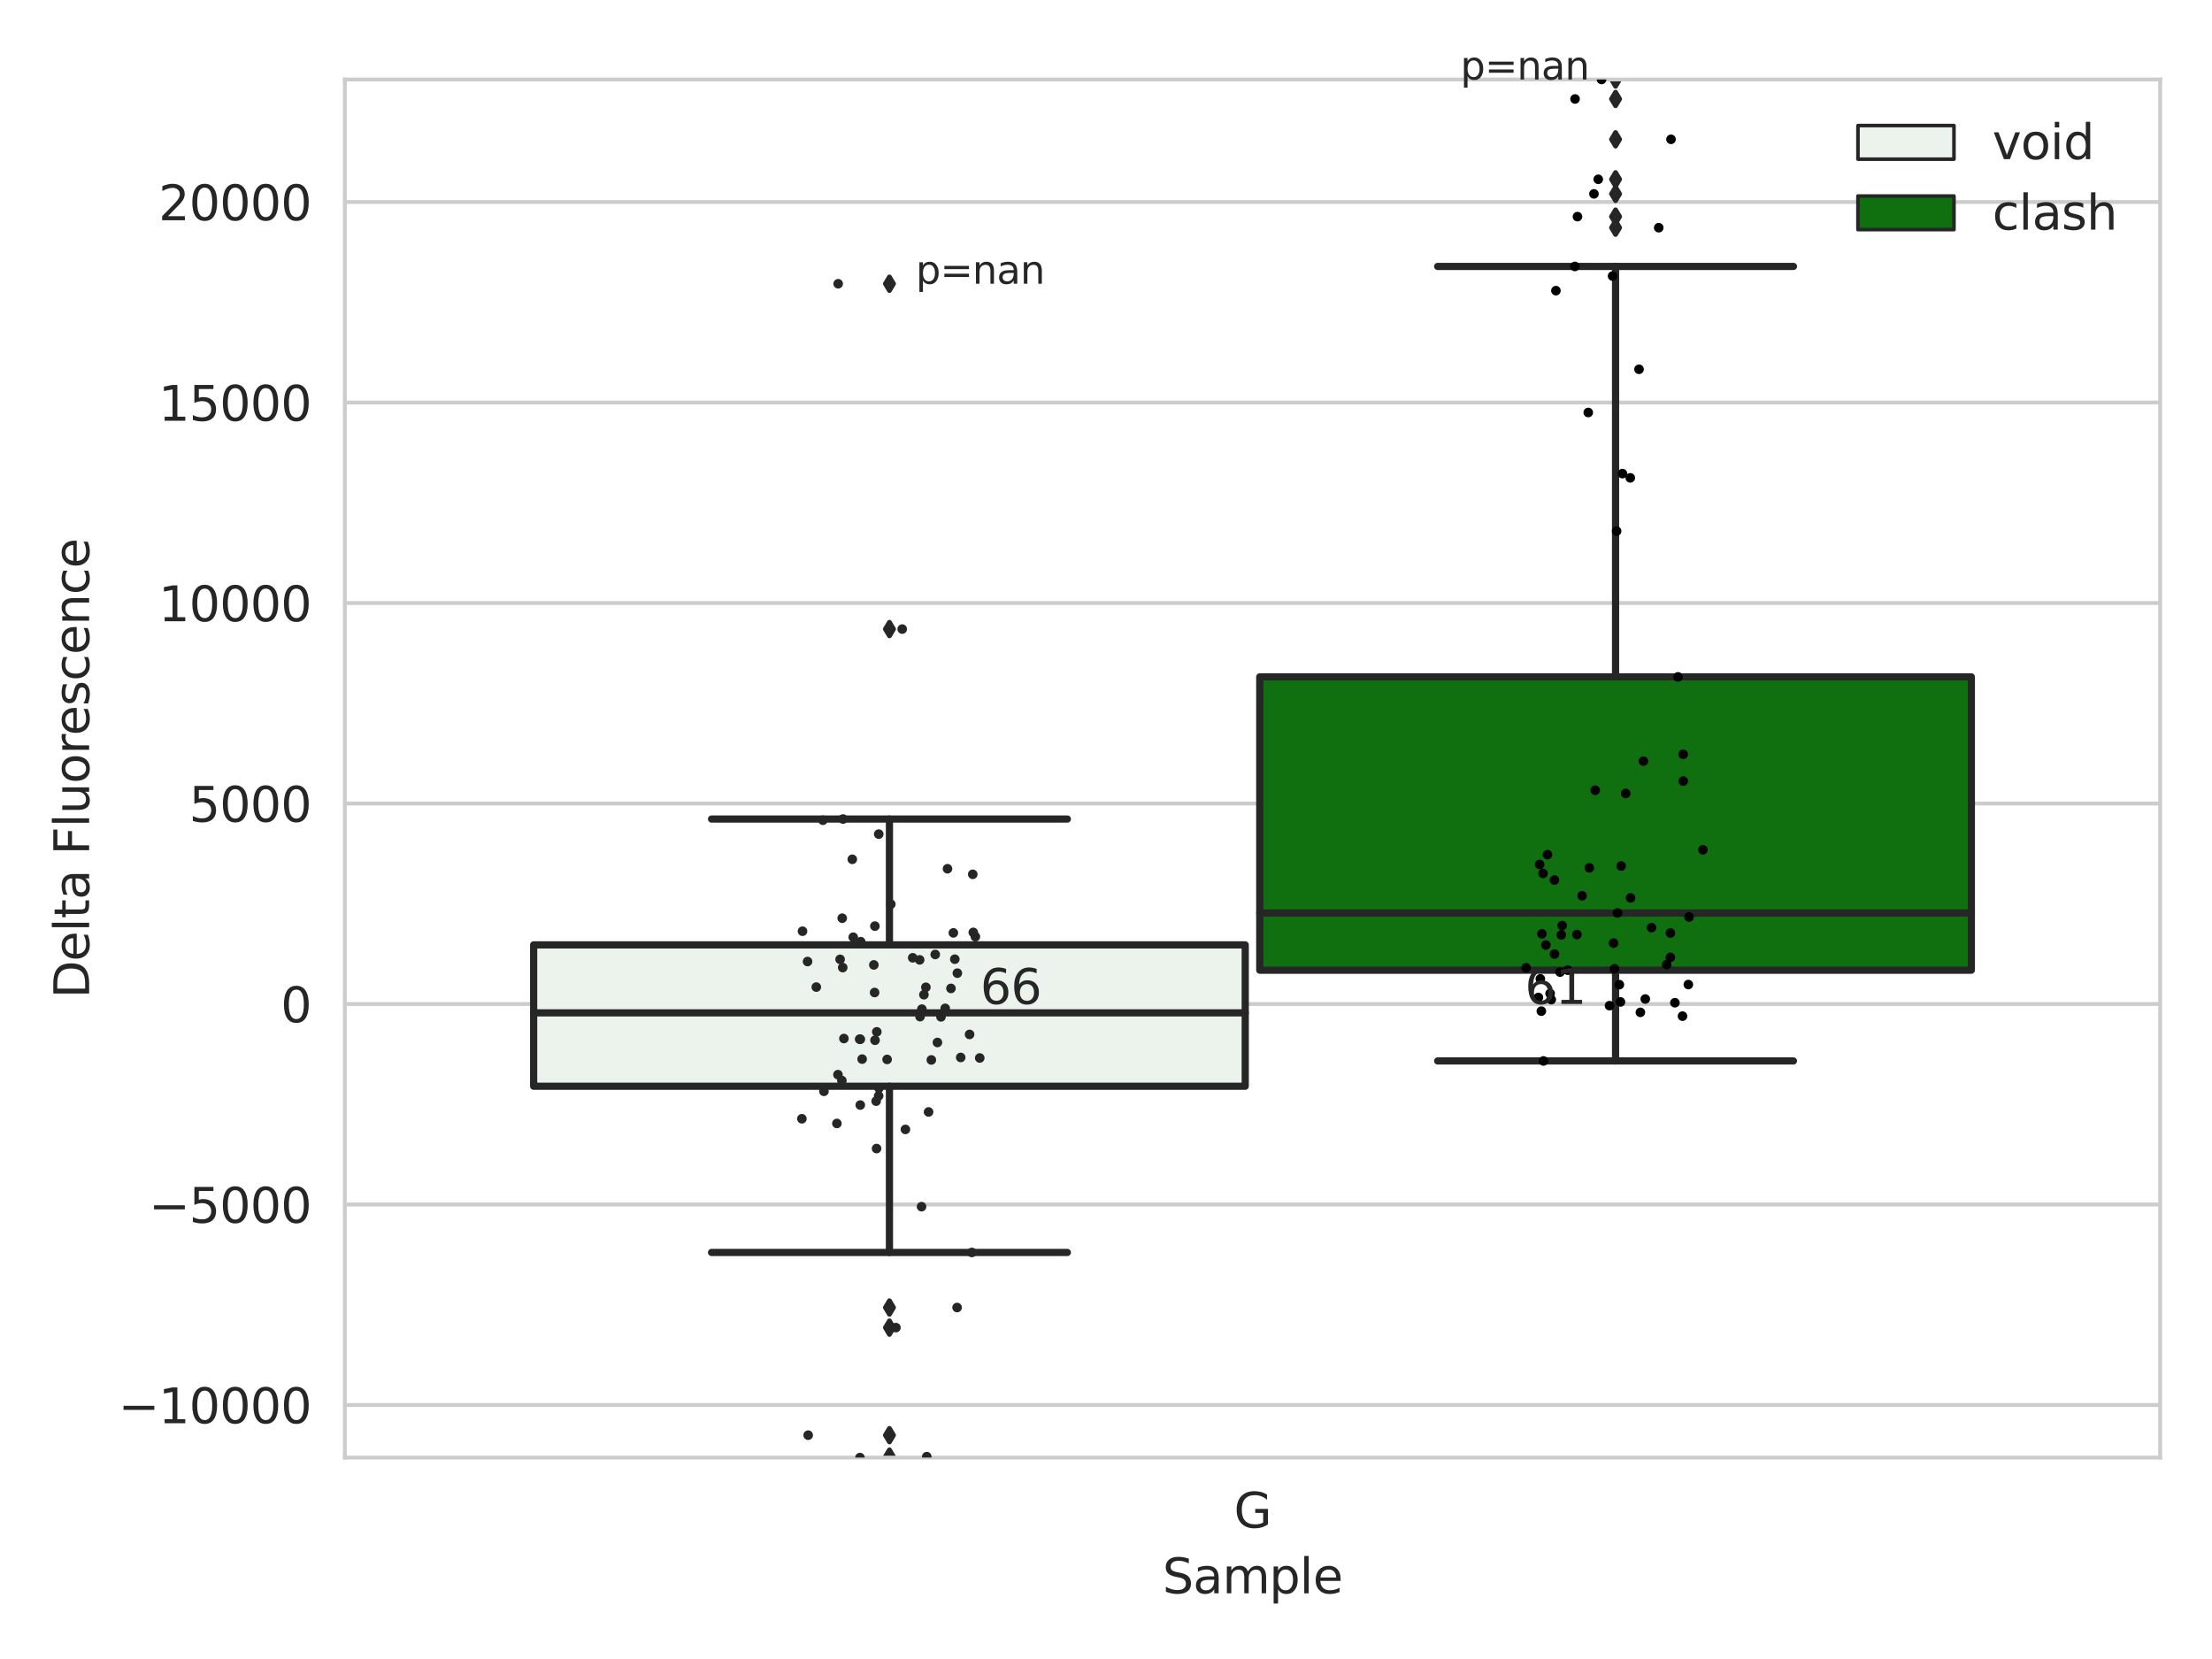 <?xml version="1.0" encoding="utf-8" standalone="no"?>
<!DOCTYPE svg PUBLIC "-//W3C//DTD SVG 1.1//EN"
  "http://www.w3.org/Graphics/SVG/1.1/DTD/svg11.dtd">
<svg xmlns:xlink="http://www.w3.org/1999/xlink" width="460.8pt" height="345.6pt" viewBox="0 0 460.8 345.6" xmlns="http://www.w3.org/2000/svg" version="1.1">
 <defs>
  <style type="text/css">*{stroke-linejoin: round; stroke-linecap: butt}</style>
 </defs>
 <g id="figure_1">
  <g id="patch_1">
   <path d="M 0 345.6 
L 460.8 345.6 
L 460.8 0 
L 0 0 
z
" style="fill: #ffffff"/>
  </g>
  <g id="axes_1">
   <g id="patch_2">
    <path d="M 71.84 303.64 
L 450 303.64 
L 450 16.56 
L 71.84 16.56 
z
" style="fill: #ffffff"/>
   </g>
   <g id="matplotlib.axis_1">
    <g id="xtick_1">
     <g id="text_1">
      <!-- G -->
      <g style="fill: #262626" transform="translate(257.046 318.238)scale(0.1 -0.1)">
       <defs>
        <path id="DejaVuSans-47" d="M 3809 666 
L 3809 1919 
L 2778 1919 
L 2778 2438 
L 4434 2438 
L 4434 434 
Q 4069 175 3628 42 
Q 3188 -91 2688 -91 
Q 1594 -91 976 548 
Q 359 1188 359 2328 
Q 359 3472 976 4111 
Q 1594 4750 2688 4750 
Q 3144 4750 3555 4637 
Q 3966 4525 4313 4306 
L 4313 3634 
Q 3963 3931 3569 4081 
Q 3175 4231 2741 4231 
Q 1884 4231 1454 3753 
Q 1025 3275 1025 2328 
Q 1025 1384 1454 906 
Q 1884 428 2741 428 
Q 3075 428 3337 486 
Q 3600 544 3809 666 
z
" transform="scale(0.016)"/>
       </defs>
       <use xlink:href="#DejaVuSans-47"/>
      </g>
     </g>
    </g>
    <g id="text_2">
     <!-- Sample -->
     <g style="fill: #262626" transform="translate(242.172 331.917)scale(0.1 -0.1)">
      <defs>
       <path id="DejaVuSans-53" d="M 3425 4513 
L 3425 3897 
Q 3066 4069 2747 4153 
Q 2428 4238 2131 4238 
Q 1616 4238 1336 4038 
Q 1056 3838 1056 3469 
Q 1056 3159 1242 3001 
Q 1428 2844 1947 2747 
L 2328 2669 
Q 3034 2534 3370 2195 
Q 3706 1856 3706 1288 
Q 3706 609 3251 259 
Q 2797 -91 1919 -91 
Q 1588 -91 1214 -16 
Q 841 59 441 206 
L 441 856 
Q 825 641 1194 531 
Q 1563 422 1919 422 
Q 2459 422 2753 634 
Q 3047 847 3047 1241 
Q 3047 1584 2836 1778 
Q 2625 1972 2144 2069 
L 1759 2144 
Q 1053 2284 737 2584 
Q 422 2884 422 3419 
Q 422 4038 858 4394 
Q 1294 4750 2059 4750 
Q 2388 4750 2728 4690 
Q 3069 4631 3425 4513 
z
" transform="scale(0.016)"/>
       <path id="DejaVuSans-61" d="M 2194 1759 
Q 1497 1759 1228 1600 
Q 959 1441 959 1056 
Q 959 750 1161 570 
Q 1363 391 1709 391 
Q 2188 391 2477 730 
Q 2766 1069 2766 1631 
L 2766 1759 
L 2194 1759 
z
M 3341 1997 
L 3341 0 
L 2766 0 
L 2766 531 
Q 2569 213 2275 61 
Q 1981 -91 1556 -91 
Q 1019 -91 701 211 
Q 384 513 384 1019 
Q 384 1609 779 1909 
Q 1175 2209 1959 2209 
L 2766 2209 
L 2766 2266 
Q 2766 2663 2505 2880 
Q 2244 3097 1772 3097 
Q 1472 3097 1187 3025 
Q 903 2953 641 2809 
L 641 3341 
Q 956 3463 1253 3523 
Q 1550 3584 1831 3584 
Q 2591 3584 2966 3190 
Q 3341 2797 3341 1997 
z
" transform="scale(0.016)"/>
       <path id="DejaVuSans-6d" d="M 3328 2828 
Q 3544 3216 3844 3400 
Q 4144 3584 4550 3584 
Q 5097 3584 5394 3201 
Q 5691 2819 5691 2113 
L 5691 0 
L 5113 0 
L 5113 2094 
Q 5113 2597 4934 2840 
Q 4756 3084 4391 3084 
Q 3944 3084 3684 2787 
Q 3425 2491 3425 1978 
L 3425 0 
L 2847 0 
L 2847 2094 
Q 2847 2600 2669 2842 
Q 2491 3084 2119 3084 
Q 1678 3084 1418 2786 
Q 1159 2488 1159 1978 
L 1159 0 
L 581 0 
L 581 3500 
L 1159 3500 
L 1159 2956 
Q 1356 3278 1631 3431 
Q 1906 3584 2284 3584 
Q 2666 3584 2933 3390 
Q 3200 3197 3328 2828 
z
" transform="scale(0.016)"/>
       <path id="DejaVuSans-70" d="M 1159 525 
L 1159 -1331 
L 581 -1331 
L 581 3500 
L 1159 3500 
L 1159 2969 
Q 1341 3281 1617 3432 
Q 1894 3584 2278 3584 
Q 2916 3584 3314 3078 
Q 3713 2572 3713 1747 
Q 3713 922 3314 415 
Q 2916 -91 2278 -91 
Q 1894 -91 1617 61 
Q 1341 213 1159 525 
z
M 3116 1747 
Q 3116 2381 2855 2742 
Q 2594 3103 2138 3103 
Q 1681 3103 1420 2742 
Q 1159 2381 1159 1747 
Q 1159 1113 1420 752 
Q 1681 391 2138 391 
Q 2594 391 2855 752 
Q 3116 1113 3116 1747 
z
" transform="scale(0.016)"/>
       <path id="DejaVuSans-6c" d="M 603 4863 
L 1178 4863 
L 1178 0 
L 603 0 
L 603 4863 
z
" transform="scale(0.016)"/>
       <path id="DejaVuSans-65" d="M 3597 1894 
L 3597 1613 
L 953 1613 
Q 991 1019 1311 708 
Q 1631 397 2203 397 
Q 2534 397 2845 478 
Q 3156 559 3463 722 
L 3463 178 
Q 3153 47 2828 -22 
Q 2503 -91 2169 -91 
Q 1331 -91 842 396 
Q 353 884 353 1716 
Q 353 2575 817 3079 
Q 1281 3584 2069 3584 
Q 2775 3584 3186 3129 
Q 3597 2675 3597 1894 
z
M 3022 2063 
Q 3016 2534 2758 2815 
Q 2500 3097 2075 3097 
Q 1594 3097 1305 2825 
Q 1016 2553 972 2059 
L 3022 2063 
z
" transform="scale(0.016)"/>
      </defs>
      <use xlink:href="#DejaVuSans-53"/>
      <use xlink:href="#DejaVuSans-61" x="63.477"/>
      <use xlink:href="#DejaVuSans-6d" x="124.756"/>
      <use xlink:href="#DejaVuSans-70" x="222.168"/>
      <use xlink:href="#DejaVuSans-6c" x="285.645"/>
      <use xlink:href="#DejaVuSans-65" x="313.428"/>
     </g>
    </g>
   </g>
   <g id="matplotlib.axis_2">
    <g id="ytick_1">
     <g id="line2d_1">
      <path d="M 71.84 292.688 
L 450 292.688 
" clip-path="url(#pe06a7a00b8)" style="fill: none; stroke: #cccccc; stroke-width: 0.8; stroke-linecap: round"/>
     </g>
     <g id="text_3">
      <!-- −10000 -->
      <g style="fill: #262626" transform="translate(24.648 296.488)scale(0.1 -0.1)">
       <defs>
        <path id="DejaVuSans-2212" d="M 678 2272 
L 4684 2272 
L 4684 1741 
L 678 1741 
L 678 2272 
z
" transform="scale(0.016)"/>
        <path id="DejaVuSans-31" d="M 794 531 
L 1825 531 
L 1825 4091 
L 703 3866 
L 703 4441 
L 1819 4666 
L 2450 4666 
L 2450 531 
L 3481 531 
L 3481 0 
L 794 0 
L 794 531 
z
" transform="scale(0.016)"/>
        <path id="DejaVuSans-30" d="M 2034 4250 
Q 1547 4250 1301 3770 
Q 1056 3291 1056 2328 
Q 1056 1369 1301 889 
Q 1547 409 2034 409 
Q 2525 409 2770 889 
Q 3016 1369 3016 2328 
Q 3016 3291 2770 3770 
Q 2525 4250 2034 4250 
z
M 2034 4750 
Q 2819 4750 3233 4129 
Q 3647 3509 3647 2328 
Q 3647 1150 3233 529 
Q 2819 -91 2034 -91 
Q 1250 -91 836 529 
Q 422 1150 422 2328 
Q 422 3509 836 4129 
Q 1250 4750 2034 4750 
z
" transform="scale(0.016)"/>
       </defs>
       <use xlink:href="#DejaVuSans-2212"/>
       <use xlink:href="#DejaVuSans-31" x="83.789"/>
       <use xlink:href="#DejaVuSans-30" x="147.412"/>
       <use xlink:href="#DejaVuSans-30" x="211.035"/>
       <use xlink:href="#DejaVuSans-30" x="274.658"/>
       <use xlink:href="#DejaVuSans-30" x="338.281"/>
      </g>
     </g>
    </g>
    <g id="ytick_2">
     <g id="line2d_2">
      <path d="M 71.84 250.921 
L 450 250.921 
" clip-path="url(#pe06a7a00b8)" style="fill: none; stroke: #cccccc; stroke-width: 0.8; stroke-linecap: round"/>
     </g>
     <g id="text_4">
      <!-- −5000 -->
      <g style="fill: #262626" transform="translate(31.01 254.72)scale(0.1 -0.1)">
       <defs>
        <path id="DejaVuSans-35" d="M 691 4666 
L 3169 4666 
L 3169 4134 
L 1269 4134 
L 1269 2991 
Q 1406 3038 1543 3061 
Q 1681 3084 1819 3084 
Q 2600 3084 3056 2656 
Q 3513 2228 3513 1497 
Q 3513 744 3044 326 
Q 2575 -91 1722 -91 
Q 1428 -91 1123 -41 
Q 819 9 494 109 
L 494 744 
Q 775 591 1075 516 
Q 1375 441 1709 441 
Q 2250 441 2565 725 
Q 2881 1009 2881 1497 
Q 2881 1984 2565 2268 
Q 2250 2553 1709 2553 
Q 1456 2553 1204 2497 
Q 953 2441 691 2322 
L 691 4666 
z
" transform="scale(0.016)"/>
       </defs>
       <use xlink:href="#DejaVuSans-2212"/>
       <use xlink:href="#DejaVuSans-35" x="83.789"/>
       <use xlink:href="#DejaVuSans-30" x="147.412"/>
       <use xlink:href="#DejaVuSans-30" x="211.035"/>
       <use xlink:href="#DejaVuSans-30" x="274.658"/>
      </g>
     </g>
    </g>
    <g id="ytick_3">
     <g id="line2d_3">
      <path d="M 71.84 209.154 
L 450 209.154 
" clip-path="url(#pe06a7a00b8)" style="fill: none; stroke: #cccccc; stroke-width: 0.8; stroke-linecap: round"/>
     </g>
     <g id="text_5">
      <!-- 0 -->
      <g style="fill: #262626" transform="translate(58.477 212.953)scale(0.1 -0.1)">
       <use xlink:href="#DejaVuSans-30"/>
      </g>
     </g>
    </g>
    <g id="ytick_4">
     <g id="line2d_4">
      <path d="M 71.84 167.387 
L 450 167.387 
" clip-path="url(#pe06a7a00b8)" style="fill: none; stroke: #cccccc; stroke-width: 0.8; stroke-linecap: round"/>
     </g>
     <g id="text_6">
      <!-- 5000 -->
      <g style="fill: #262626" transform="translate(39.39 171.186)scale(0.1 -0.1)">
       <use xlink:href="#DejaVuSans-35"/>
       <use xlink:href="#DejaVuSans-30" x="63.623"/>
       <use xlink:href="#DejaVuSans-30" x="127.246"/>
       <use xlink:href="#DejaVuSans-30" x="190.869"/>
      </g>
     </g>
    </g>
    <g id="ytick_5">
     <g id="line2d_5">
      <path d="M 71.84 125.619 
L 450 125.619 
" clip-path="url(#pe06a7a00b8)" style="fill: none; stroke: #cccccc; stroke-width: 0.8; stroke-linecap: round"/>
     </g>
     <g id="text_7">
      <!-- 10000 -->
      <g style="fill: #262626" transform="translate(33.028 129.418)scale(0.1 -0.1)">
       <use xlink:href="#DejaVuSans-31"/>
       <use xlink:href="#DejaVuSans-30" x="63.623"/>
       <use xlink:href="#DejaVuSans-30" x="127.246"/>
       <use xlink:href="#DejaVuSans-30" x="190.869"/>
       <use xlink:href="#DejaVuSans-30" x="254.492"/>
      </g>
     </g>
    </g>
    <g id="ytick_6">
     <g id="line2d_6">
      <path d="M 71.84 83.852 
L 450 83.852 
" clip-path="url(#pe06a7a00b8)" style="fill: none; stroke: #cccccc; stroke-width: 0.8; stroke-linecap: round"/>
     </g>
     <g id="text_8">
      <!-- 15000 -->
      <g style="fill: #262626" transform="translate(33.028 87.651)scale(0.1 -0.1)">
       <use xlink:href="#DejaVuSans-31"/>
       <use xlink:href="#DejaVuSans-35" x="63.623"/>
       <use xlink:href="#DejaVuSans-30" x="127.246"/>
       <use xlink:href="#DejaVuSans-30" x="190.869"/>
       <use xlink:href="#DejaVuSans-30" x="254.492"/>
      </g>
     </g>
    </g>
    <g id="ytick_7">
     <g id="line2d_7">
      <path d="M 71.84 42.085 
L 450 42.085 
" clip-path="url(#pe06a7a00b8)" style="fill: none; stroke: #cccccc; stroke-width: 0.8; stroke-linecap: round"/>
     </g>
     <g id="text_9">
      <!-- 20000 -->
      <g style="fill: #262626" transform="translate(33.028 45.884)scale(0.1 -0.1)">
       <defs>
        <path id="DejaVuSans-32" d="M 1228 531 
L 3431 531 
L 3431 0 
L 469 0 
L 469 531 
Q 828 903 1448 1529 
Q 2069 2156 2228 2338 
Q 2531 2678 2651 2914 
Q 2772 3150 2772 3378 
Q 2772 3750 2511 3984 
Q 2250 4219 1831 4219 
Q 1534 4219 1204 4116 
Q 875 4013 500 3803 
L 500 4441 
Q 881 4594 1212 4672 
Q 1544 4750 1819 4750 
Q 2544 4750 2975 4387 
Q 3406 4025 3406 3419 
Q 3406 3131 3298 2873 
Q 3191 2616 2906 2266 
Q 2828 2175 2409 1742 
Q 1991 1309 1228 531 
z
" transform="scale(0.016)"/>
       </defs>
       <use xlink:href="#DejaVuSans-32"/>
       <use xlink:href="#DejaVuSans-30" x="63.623"/>
       <use xlink:href="#DejaVuSans-30" x="127.246"/>
       <use xlink:href="#DejaVuSans-30" x="190.869"/>
       <use xlink:href="#DejaVuSans-30" x="254.492"/>
      </g>
     </g>
    </g>
    <g id="text_10">
     <!-- Delta Fluorescence -->
     <g style="fill: #262626" transform="translate(18.568 207.967)rotate(-90)scale(0.1 -0.1)">
      <defs>
       <path id="DejaVuSans-44" d="M 1259 4147 
L 1259 519 
L 2022 519 
Q 2988 519 3436 956 
Q 3884 1394 3884 2338 
Q 3884 3275 3436 3711 
Q 2988 4147 2022 4147 
L 1259 4147 
z
M 628 4666 
L 1925 4666 
Q 3281 4666 3915 4102 
Q 4550 3538 4550 2338 
Q 4550 1131 3912 565 
Q 3275 0 1925 0 
L 628 0 
L 628 4666 
z
" transform="scale(0.016)"/>
       <path id="DejaVuSans-74" d="M 1172 4494 
L 1172 3500 
L 2356 3500 
L 2356 3053 
L 1172 3053 
L 1172 1153 
Q 1172 725 1289 603 
Q 1406 481 1766 481 
L 2356 481 
L 2356 0 
L 1766 0 
Q 1100 0 847 248 
Q 594 497 594 1153 
L 594 3053 
L 172 3053 
L 172 3500 
L 594 3500 
L 594 4494 
L 1172 4494 
z
" transform="scale(0.016)"/>
       <path id="DejaVuSans-20" transform="scale(0.016)"/>
       <path id="DejaVuSans-46" d="M 628 4666 
L 3309 4666 
L 3309 4134 
L 1259 4134 
L 1259 2759 
L 3109 2759 
L 3109 2228 
L 1259 2228 
L 1259 0 
L 628 0 
L 628 4666 
z
" transform="scale(0.016)"/>
       <path id="DejaVuSans-75" d="M 544 1381 
L 544 3500 
L 1119 3500 
L 1119 1403 
Q 1119 906 1312 657 
Q 1506 409 1894 409 
Q 2359 409 2629 706 
Q 2900 1003 2900 1516 
L 2900 3500 
L 3475 3500 
L 3475 0 
L 2900 0 
L 2900 538 
Q 2691 219 2414 64 
Q 2138 -91 1772 -91 
Q 1169 -91 856 284 
Q 544 659 544 1381 
z
M 1991 3584 
L 1991 3584 
z
" transform="scale(0.016)"/>
       <path id="DejaVuSans-6f" d="M 1959 3097 
Q 1497 3097 1228 2736 
Q 959 2375 959 1747 
Q 959 1119 1226 758 
Q 1494 397 1959 397 
Q 2419 397 2687 759 
Q 2956 1122 2956 1747 
Q 2956 2369 2687 2733 
Q 2419 3097 1959 3097 
z
M 1959 3584 
Q 2709 3584 3137 3096 
Q 3566 2609 3566 1747 
Q 3566 888 3137 398 
Q 2709 -91 1959 -91 
Q 1206 -91 779 398 
Q 353 888 353 1747 
Q 353 2609 779 3096 
Q 1206 3584 1959 3584 
z
" transform="scale(0.016)"/>
       <path id="DejaVuSans-72" d="M 2631 2963 
Q 2534 3019 2420 3045 
Q 2306 3072 2169 3072 
Q 1681 3072 1420 2755 
Q 1159 2438 1159 1844 
L 1159 0 
L 581 0 
L 581 3500 
L 1159 3500 
L 1159 2956 
Q 1341 3275 1631 3429 
Q 1922 3584 2338 3584 
Q 2397 3584 2469 3576 
Q 2541 3569 2628 3553 
L 2631 2963 
z
" transform="scale(0.016)"/>
       <path id="DejaVuSans-73" d="M 2834 3397 
L 2834 2853 
Q 2591 2978 2328 3040 
Q 2066 3103 1784 3103 
Q 1356 3103 1142 2972 
Q 928 2841 928 2578 
Q 928 2378 1081 2264 
Q 1234 2150 1697 2047 
L 1894 2003 
Q 2506 1872 2764 1633 
Q 3022 1394 3022 966 
Q 3022 478 2636 193 
Q 2250 -91 1575 -91 
Q 1294 -91 989 -36 
Q 684 19 347 128 
L 347 722 
Q 666 556 975 473 
Q 1284 391 1588 391 
Q 1994 391 2212 530 
Q 2431 669 2431 922 
Q 2431 1156 2273 1281 
Q 2116 1406 1581 1522 
L 1381 1569 
Q 847 1681 609 1914 
Q 372 2147 372 2553 
Q 372 3047 722 3315 
Q 1072 3584 1716 3584 
Q 2034 3584 2315 3537 
Q 2597 3491 2834 3397 
z
" transform="scale(0.016)"/>
       <path id="DejaVuSans-63" d="M 3122 3366 
L 3122 2828 
Q 2878 2963 2633 3030 
Q 2388 3097 2138 3097 
Q 1578 3097 1268 2742 
Q 959 2388 959 1747 
Q 959 1106 1268 751 
Q 1578 397 2138 397 
Q 2388 397 2633 464 
Q 2878 531 3122 666 
L 3122 134 
Q 2881 22 2623 -34 
Q 2366 -91 2075 -91 
Q 1284 -91 818 406 
Q 353 903 353 1747 
Q 353 2603 823 3093 
Q 1294 3584 2113 3584 
Q 2378 3584 2631 3529 
Q 2884 3475 3122 3366 
z
" transform="scale(0.016)"/>
       <path id="DejaVuSans-6e" d="M 3513 2113 
L 3513 0 
L 2938 0 
L 2938 2094 
Q 2938 2591 2744 2837 
Q 2550 3084 2163 3084 
Q 1697 3084 1428 2787 
Q 1159 2491 1159 1978 
L 1159 0 
L 581 0 
L 581 3500 
L 1159 3500 
L 1159 2956 
Q 1366 3272 1645 3428 
Q 1925 3584 2291 3584 
Q 2894 3584 3203 3211 
Q 3513 2838 3513 2113 
z
" transform="scale(0.016)"/>
      </defs>
      <use xlink:href="#DejaVuSans-44"/>
      <use xlink:href="#DejaVuSans-65" x="77.002"/>
      <use xlink:href="#DejaVuSans-6c" x="138.525"/>
      <use xlink:href="#DejaVuSans-74" x="166.309"/>
      <use xlink:href="#DejaVuSans-61" x="205.518"/>
      <use xlink:href="#DejaVuSans-20" x="266.797"/>
      <use xlink:href="#DejaVuSans-46" x="298.584"/>
      <use xlink:href="#DejaVuSans-6c" x="356.104"/>
      <use xlink:href="#DejaVuSans-75" x="383.887"/>
      <use xlink:href="#DejaVuSans-6f" x="447.266"/>
      <use xlink:href="#DejaVuSans-72" x="508.447"/>
      <use xlink:href="#DejaVuSans-65" x="547.311"/>
      <use xlink:href="#DejaVuSans-73" x="608.834"/>
      <use xlink:href="#DejaVuSans-63" x="660.934"/>
      <use xlink:href="#DejaVuSans-65" x="715.914"/>
      <use xlink:href="#DejaVuSans-6e" x="777.438"/>
      <use xlink:href="#DejaVuSans-63" x="840.816"/>
      <use xlink:href="#DejaVuSans-65" x="895.797"/>
     </g>
    </g>
   </g>
   <g id="patch_3">
    <path d="M 111.169 226.284 
L 259.407 226.284 
L 259.407 196.836 
L 111.169 196.836 
L 111.169 226.284 
z
" clip-path="url(#pe06a7a00b8)" style="fill: #ecf2ec; stroke: #262626; stroke-width: 1.5; stroke-linejoin: miter"/>
   </g>
   <g id="patch_4">
    <path d="M 262.433 202.107 
L 410.671 202.107 
L 410.671 141.008 
L 262.433 141.008 
L 262.433 202.107 
z
" clip-path="url(#pe06a7a00b8)" style="fill: #107010; stroke: #262626; stroke-width: 1.5; stroke-linejoin: miter"/>
   </g>
   <g id="patch_5">
    <path d="M 260.92 209.154 
L 260.92 209.154 
L 260.92 209.154 
L 260.92 209.154 
z
" clip-path="url(#pe06a7a00b8)" style="fill: #ecf2ec; stroke: #262626; stroke-width: 0.75; stroke-linejoin: miter"/>
   </g>
   <g id="patch_6">
    <path d="M 260.92 209.154 
L 260.92 209.154 
L 260.92 209.154 
L 260.92 209.154 
z
" clip-path="url(#pe06a7a00b8)" style="fill: #107010; stroke: #262626; stroke-width: 0.75; stroke-linejoin: miter"/>
   </g>
   <g id="PathCollection_1"/>
   <g id="PathCollection_2"/>
   <g id="line2d_8">
    <path d="M 185.288 226.284 
L 185.288 260.909 
" clip-path="url(#pe06a7a00b8)" style="fill: none; stroke: #262626; stroke-width: 1.5; stroke-linecap: round"/>
   </g>
   <g id="line2d_9">
    <path d="M 185.288 196.836 
L 185.288 170.622 
" clip-path="url(#pe06a7a00b8)" style="fill: none; stroke: #262626; stroke-width: 1.5; stroke-linecap: round"/>
   </g>
   <g id="line2d_10">
    <path d="M 148.228 260.909 
L 222.348 260.909 
" clip-path="url(#pe06a7a00b8)" style="fill: none; stroke: #262626; stroke-width: 1.5; stroke-linecap: round"/>
   </g>
   <g id="line2d_11">
    <path d="M 148.228 170.622 
L 222.348 170.622 
" clip-path="url(#pe06a7a00b8)" style="fill: none; stroke: #262626; stroke-width: 1.5; stroke-linecap: round"/>
   </g>
   <g id="line2d_12">
    <defs>
     <path id="m3503471430" d="M -0 1.414 
L 0.849 0 
L 0 -1.414 
L -0.849 -0 
z
" style="stroke: #262626; stroke-linejoin: miter"/>
    </defs>
    <g clip-path="url(#pe06a7a00b8)">
     <use xlink:href="#m3503471430" x="185.288" y="272.38" style="fill: #262626; stroke: #262626; stroke-linejoin: miter"/>
     <use xlink:href="#m3503471430" x="185.288" y="298.973" style="fill: #262626; stroke: #262626; stroke-linejoin: miter"/>
     <use xlink:href="#m3503471430" x="185.288" y="276.567" style="fill: #262626; stroke: #262626; stroke-linejoin: miter"/>
     <use xlink:href="#m3503471430" x="185.288" y="303.447" style="fill: #262626; stroke: #262626; stroke-linejoin: miter"/>
     <use xlink:href="#m3503471430" x="185.288" y="303.64" style="fill: #262626; stroke: #262626; stroke-linejoin: miter"/>
     <use xlink:href="#m3503471430" x="185.288" y="59.111" style="fill: #262626; stroke: #262626; stroke-linejoin: miter"/>
     <use xlink:href="#m3503471430" x="185.288" y="131.049" style="fill: #262626; stroke: #262626; stroke-linejoin: miter"/>
    </g>
   </g>
   <g id="line2d_13">
    <path d="M 336.552 202.107 
L 336.552 221.015 
" clip-path="url(#pe06a7a00b8)" style="fill: none; stroke: #262626; stroke-width: 1.5; stroke-linecap: round"/>
   </g>
   <g id="line2d_14">
    <path d="M 336.552 141.008 
L 336.552 55.502 
" clip-path="url(#pe06a7a00b8)" style="fill: none; stroke: #262626; stroke-width: 1.5; stroke-linecap: round"/>
   </g>
   <g id="line2d_15">
    <path d="M 299.492 221.015 
L 373.612 221.015 
" clip-path="url(#pe06a7a00b8)" style="fill: none; stroke: #262626; stroke-width: 1.5; stroke-linecap: round"/>
   </g>
   <g id="line2d_16">
    <path d="M 299.492 55.502 
L 373.612 55.502 
" clip-path="url(#pe06a7a00b8)" style="fill: none; stroke: #262626; stroke-width: 1.5; stroke-linecap: round"/>
   </g>
   <g id="line2d_17">
    <g clip-path="url(#pe06a7a00b8)">
     <use xlink:href="#m3503471430" x="336.552" y="45.126" style="fill: #262626; stroke: #262626; stroke-linejoin: miter"/>
     <use xlink:href="#m3503471430" x="336.552" y="16.56" style="fill: #262626; stroke: #262626; stroke-linejoin: miter"/>
     <use xlink:href="#m3503471430" x="336.552" y="20.617" style="fill: #262626; stroke: #262626; stroke-linejoin: miter"/>
     <use xlink:href="#m3503471430" x="336.552" y="29.022" style="fill: #262626; stroke: #262626; stroke-linejoin: miter"/>
     <use xlink:href="#m3503471430" x="336.552" y="40.387" style="fill: #262626; stroke: #262626; stroke-linejoin: miter"/>
     <use xlink:href="#m3503471430" x="336.552" y="47.432" style="fill: #262626; stroke: #262626; stroke-linejoin: miter"/>
     <use xlink:href="#m3503471430" x="336.552" y="37.351" style="fill: #262626; stroke: #262626; stroke-linejoin: miter"/>
    </g>
   </g>
   <g id="line2d_18">
    <path d="M 111.169 211.002 
L 259.407 211.002 
" clip-path="url(#pe06a7a00b8)" style="fill: none; stroke: #262626; stroke-width: 1.5; stroke-linecap: round"/>
   </g>
   <g id="line2d_19">
    <path d="M 262.433 190.195 
L 410.671 190.195 
" clip-path="url(#pe06a7a00b8)" style="fill: none; stroke: #262626; stroke-width: 1.5; stroke-linecap: round"/>
   </g>
   <g id="patch_7">
    <path d="M 71.84 303.64 
L 71.84 16.56 
" style="fill: none; stroke: #cccccc; stroke-width: 0.8; stroke-linejoin: miter; stroke-linecap: square"/>
   </g>
   <g id="patch_8">
    <path d="M 450 303.64 
L 450 16.56 
" style="fill: none; stroke: #cccccc; stroke-width: 0.8; stroke-linejoin: miter; stroke-linecap: square"/>
   </g>
   <g id="patch_9">
    <path d="M 71.84 303.64 
L 450 303.64 
" style="fill: none; stroke: #cccccc; stroke-width: 0.8; stroke-linejoin: miter; stroke-linecap: square"/>
   </g>
   <g id="patch_10">
    <path d="M 71.84 16.56 
L 450 16.56 
" style="fill: none; stroke: #cccccc; stroke-width: 0.8; stroke-linejoin: miter; stroke-linecap: square"/>
   </g>
   <g id="PathCollection_3">
    <defs>
     <path id="C0_0_55d393ad79" d="M 0 1 
C 0.265 1 0.52 0.895 0.707 0.707 
C 0.895 0.52 1 0.265 1 -0 
C 1 -0.265 0.895 -0.52 0.707 -0.707 
C 0.52 -0.895 0.265 -1 0 -1 
C -0.265 -1 -0.52 -0.895 -0.707 -0.707 
C -0.895 -0.52 -1 -0.265 -1 0 
C -1 0.265 -0.895 0.52 -0.707 0.707 
C -0.52 0.895 -0.265 1 0 1 
z
"/>
    </defs>
    <g clip-path="url(#pe06a7a00b8)">
     <use xlink:href="#C0_0_55d393ad79" x="175.449" y="191.278" style="fill: #262626"/>
    </g>
    <g clip-path="url(#pe06a7a00b8)">
     <use xlink:href="#C0_0_55d393ad79" x="174.559" y="223.867" style="fill: #262626"/>
    </g>
    <g clip-path="url(#pe06a7a00b8)">
     <use xlink:href="#C0_0_55d393ad79" x="182.281" y="216.702" style="fill: #262626"/>
    </g>
    <g clip-path="url(#pe06a7a00b8)">
     <use xlink:href="#C0_0_55d393ad79" x="199.379" y="272.38" style="fill: #262626"/>
    </g>
    <g clip-path="url(#pe06a7a00b8)">
     <use xlink:href="#C0_0_55d393ad79" x="184.801" y="220.698" style="fill: #262626"/>
    </g>
    <g clip-path="url(#pe06a7a00b8)">
     <use xlink:href="#C0_0_55d393ad79" x="202.645" y="182.135" style="fill: #262626"/>
    </g>
    <g clip-path="url(#pe06a7a00b8)">
     <use xlink:href="#C0_0_55d393ad79" x="197.384" y="180.975" style="fill: #262626"/>
    </g>
    <g clip-path="url(#pe06a7a00b8)">
     <use xlink:href="#C0_0_55d393ad79" x="200.132" y="220.284" style="fill: #262626"/>
    </g>
    <g clip-path="url(#pe06a7a00b8)">
     <use xlink:href="#C0_0_55d393ad79" x="168.36" y="298.973" style="fill: #262626"/>
    </g>
    <g clip-path="url(#pe06a7a00b8)">
     <use xlink:href="#C0_0_55d393ad79" x="186.637" y="276.567" style="fill: #262626"/>
    </g>
    <g clip-path="url(#pe06a7a00b8)">
     <use xlink:href="#C0_0_55d393ad79" x="196.028" y="211.834" style="fill: #262626"/>
    </g>
    <g clip-path="url(#pe06a7a00b8)">
     <use xlink:href="#C0_0_55d393ad79" x="171.642" y="227.342" style="fill: #262626"/>
    </g>
    <g clip-path="url(#pe06a7a00b8)">
     <use xlink:href="#C0_0_55d393ad79" x="195.282" y="217.167" style="fill: #262626"/>
    </g>
    <g clip-path="url(#pe06a7a00b8)">
     <use xlink:href="#C0_0_55d393ad79" x="194.013" y="220.801" style="fill: #262626"/>
    </g>
    <g clip-path="url(#pe06a7a00b8)">
     <use xlink:href="#C0_0_55d393ad79" x="198.905" y="199.819" style="fill: #262626"/>
    </g>
    <g clip-path="url(#pe06a7a00b8)">
     <use xlink:href="#C0_0_55d393ad79" x="191.974" y="251.373" style="fill: #262626"/>
    </g>
    <g clip-path="url(#pe06a7a00b8)">
     <use xlink:href="#C0_0_55d393ad79" x="203.19" y="195.131" style="fill: #262626"/>
    </g>
    <g clip-path="url(#pe06a7a00b8)">
     <use xlink:href="#C0_0_55d393ad79" x="202.454" y="260.909" style="fill: #262626"/>
    </g>
    <g clip-path="url(#pe06a7a00b8)">
     <use xlink:href="#C0_0_55d393ad79" x="192.045" y="210.219" style="fill: #262626"/>
    </g>
    <g clip-path="url(#pe06a7a00b8)">
     <use xlink:href="#C0_0_55d393ad79" x="182.653" y="214.952" style="fill: #262626"/>
    </g>
    <g clip-path="url(#pe06a7a00b8)">
     <use xlink:href="#C0_0_55d393ad79" x="188.617" y="235.279" style="fill: #262626"/>
    </g>
    <g clip-path="url(#pe06a7a00b8)">
     <use xlink:href="#C0_0_55d393ad79" x="191.662" y="211.785" style="fill: #262626"/>
    </g>
    <g clip-path="url(#pe06a7a00b8)">
     <use xlink:href="#C0_0_55d393ad79" x="182.514" y="229.391" style="fill: #262626"/>
    </g>
    <g clip-path="url(#pe06a7a00b8)">
     <use xlink:href="#C0_0_55d393ad79" x="174.607" y="59.111" style="fill: #262626"/>
    </g>
    <g clip-path="url(#pe06a7a00b8)">
     <use xlink:href="#C0_0_55d393ad79" x="193.44" y="231.641" style="fill: #262626"/>
    </g>
    <g clip-path="url(#pe06a7a00b8)">
     <use xlink:href="#C0_0_55d393ad79" x="175.379" y="225.099" style="fill: #262626"/>
    </g>
    <g clip-path="url(#pe06a7a00b8)">
     <use xlink:href="#C0_0_55d393ad79" x="193.064" y="303.447" style="fill: #262626"/>
    </g>
    <g clip-path="url(#pe06a7a00b8)">
     <use xlink:href="#C0_0_55d393ad79" x="167.045" y="233.06" style="fill: #262626"/>
    </g>
    <g clip-path="url(#pe06a7a00b8)">
     <use xlink:href="#C0_0_55d393ad79" x="185.579" y="188.363" style="fill: #262626"/>
    </g>
    <g clip-path="url(#pe06a7a00b8)">
     <use xlink:href="#C0_0_55d393ad79" x="175.802" y="216.347" style="fill: #262626"/>
    </g>
    <g clip-path="url(#pe06a7a00b8)">
     <use xlink:href="#C0_0_55d393ad79" x="201.981" y="215.49" style="fill: #262626"/>
    </g>
    <g clip-path="url(#pe06a7a00b8)">
     <use xlink:href="#C0_0_55d393ad79" x="194.829" y="198.833" style="fill: #262626"/>
    </g>
    <g clip-path="url(#pe06a7a00b8)">
     <use xlink:href="#C0_0_55d393ad79" x="183.102" y="226.679" style="fill: #262626"/>
    </g>
    <g clip-path="url(#pe06a7a00b8)">
     <use xlink:href="#C0_0_55d393ad79" x="198.104" y="205.904" style="fill: #262626"/>
    </g>
    <g clip-path="url(#pe06a7a00b8)">
     <use xlink:href="#C0_0_55d393ad79" x="182.039" y="201.008" style="fill: #262626"/>
    </g>
    <g clip-path="url(#pe06a7a00b8)">
     <use xlink:href="#C0_0_55d393ad79" x="179.146" y="303.64" style="fill: #262626"/>
    </g>
    <g clip-path="url(#pe06a7a00b8)">
     <use xlink:href="#C0_0_55d393ad79" x="182.606" y="239.263" style="fill: #262626"/>
    </g>
    <g clip-path="url(#pe06a7a00b8)">
     <use xlink:href="#C0_0_55d393ad79" x="170.051" y="205.627" style="fill: #262626"/>
    </g>
    <g clip-path="url(#pe06a7a00b8)">
     <use xlink:href="#C0_0_55d393ad79" x="182.256" y="192.926" style="fill: #262626"/>
    </g>
    <g clip-path="url(#pe06a7a00b8)">
     <use xlink:href="#C0_0_55d393ad79" x="179.304" y="196.17" style="fill: #262626"/>
    </g>
    <g clip-path="url(#pe06a7a00b8)">
     <use xlink:href="#C0_0_55d393ad79" x="183.038" y="228.287" style="fill: #262626"/>
    </g>
    <g clip-path="url(#pe06a7a00b8)">
     <use xlink:href="#C0_0_55d393ad79" x="175.623" y="170.622" style="fill: #262626"/>
    </g>
    <g clip-path="url(#pe06a7a00b8)">
     <use xlink:href="#C0_0_55d393ad79" x="168.228" y="200.304" style="fill: #262626"/>
    </g>
    <g clip-path="url(#pe06a7a00b8)">
     <use xlink:href="#C0_0_55d393ad79" x="179.22" y="216.497" style="fill: #262626"/>
    </g>
    <g clip-path="url(#pe06a7a00b8)">
     <use xlink:href="#C0_0_55d393ad79" x="179.213" y="230.201" style="fill: #262626"/>
    </g>
    <g clip-path="url(#pe06a7a00b8)">
     <use xlink:href="#C0_0_55d393ad79" x="191.58" y="199.959" style="fill: #262626"/>
    </g>
    <g clip-path="url(#pe06a7a00b8)">
     <use xlink:href="#C0_0_55d393ad79" x="199.433" y="202.724" style="fill: #262626"/>
    </g>
    <g clip-path="url(#pe06a7a00b8)">
     <use xlink:href="#C0_0_55d393ad79" x="179.081" y="216.476" style="fill: #262626"/>
    </g>
    <g clip-path="url(#pe06a7a00b8)">
     <use xlink:href="#C0_0_55d393ad79" x="202.753" y="194.231" style="fill: #262626"/>
    </g>
    <g clip-path="url(#pe06a7a00b8)">
     <use xlink:href="#C0_0_55d393ad79" x="167.18" y="193.992" style="fill: #262626"/>
    </g>
    <g clip-path="url(#pe06a7a00b8)">
     <use xlink:href="#C0_0_55d393ad79" x="179.601" y="220.632" style="fill: #262626"/>
    </g>
    <g clip-path="url(#pe06a7a00b8)">
     <use xlink:href="#C0_0_55d393ad79" x="192.471" y="207.218" style="fill: #262626"/>
    </g>
    <g clip-path="url(#pe06a7a00b8)">
     <use xlink:href="#C0_0_55d393ad79" x="187.948" y="131.049" style="fill: #262626"/>
    </g>
    <g clip-path="url(#pe06a7a00b8)">
     <use xlink:href="#C0_0_55d393ad79" x="171.427" y="170.869" style="fill: #262626"/>
    </g>
    <g clip-path="url(#pe06a7a00b8)">
     <use xlink:href="#C0_0_55d393ad79" x="204.098" y="220.396" style="fill: #262626"/>
    </g>
    <g clip-path="url(#pe06a7a00b8)">
     <use xlink:href="#C0_0_55d393ad79" x="190.137" y="199.524" style="fill: #262626"/>
    </g>
    <g clip-path="url(#pe06a7a00b8)">
     <use xlink:href="#C0_0_55d393ad79" x="198.603" y="194.337" style="fill: #262626"/>
    </g>
    <g clip-path="url(#pe06a7a00b8)">
     <use xlink:href="#C0_0_55d393ad79" x="182.193" y="206.758" style="fill: #262626"/>
    </g>
    <g clip-path="url(#pe06a7a00b8)">
     <use xlink:href="#C0_0_55d393ad79" x="196.903" y="210.059" style="fill: #262626"/>
    </g>
    <g clip-path="url(#pe06a7a00b8)">
     <use xlink:href="#C0_0_55d393ad79" x="175.008" y="199.85" style="fill: #262626"/>
    </g>
    <g clip-path="url(#pe06a7a00b8)">
     <use xlink:href="#C0_0_55d393ad79" x="192.877" y="205.67" style="fill: #262626"/>
    </g>
    <g clip-path="url(#pe06a7a00b8)">
     <use xlink:href="#C0_0_55d393ad79" x="175.556" y="201.562" style="fill: #262626"/>
    </g>
    <g clip-path="url(#pe06a7a00b8)">
     <use xlink:href="#C0_0_55d393ad79" x="174.341" y="234.039" style="fill: #262626"/>
    </g>
    <g clip-path="url(#pe06a7a00b8)">
     <use xlink:href="#C0_0_55d393ad79" x="177.548" y="179.007" style="fill: #262626"/>
    </g>
    <g clip-path="url(#pe06a7a00b8)">
     <use xlink:href="#C0_0_55d393ad79" x="177.744" y="195.238" style="fill: #262626"/>
    </g>
    <g clip-path="url(#pe06a7a00b8)">
     <use xlink:href="#C0_0_55d393ad79" x="183.058" y="173.764" style="fill: #262626"/>
    </g>
   </g>
   <g id="PathCollection_4">
    <defs>
     <path id="C1_0_a6b4ec101b" d="M 0 1 
C 0.265 1 0.52 0.895 0.707 0.707 
C 0.895 0.52 1 0.265 1 -0 
C 1 -0.265 0.895 -0.52 0.707 -0.707 
C 0.52 -0.895 0.265 -1 0 -1 
C -0.265 -1 -0.52 -0.895 -0.707 -0.707 
C -0.895 -0.52 -1 -0.265 -1 0 
C -1 0.265 -0.895 0.52 -0.707 0.707 
C -0.52 0.895 -0.265 1 0 1 
z
"/>
    </defs>
    <g clip-path="url(#pe06a7a00b8)">
     <use xlink:href="#C1_0_a6b4ec101b" x="328.617" y="45.126"/>
    </g>
    <g clip-path="url(#pe06a7a00b8)">
     <use xlink:href="#C1_0_a6b4ec101b" x="350.66" y="162.712"/>
    </g>
    <g clip-path="url(#pe06a7a00b8)">
     <use xlink:href="#C1_0_a6b4ec101b" x="323.833" y="198.747"/>
    </g>
    <g clip-path="url(#pe06a7a00b8)">
     <use xlink:href="#C1_0_a6b4ec101b" x="337.572" y="208.72"/>
    </g>
    <g clip-path="url(#pe06a7a00b8)">
     <use xlink:href="#C1_0_a6b4ec101b" x="337.342" y="205.127"/>
    </g>
    <g clip-path="url(#pe06a7a00b8)">
     <use xlink:href="#C1_0_a6b4ec101b" x="324.125" y="60.546"/>
    </g>
    <g clip-path="url(#pe06a7a00b8)">
     <use xlink:href="#C1_0_a6b4ec101b" x="321.21" y="194.54"/>
    </g>
    <g clip-path="url(#pe06a7a00b8)">
     <use xlink:href="#C1_0_a6b4ec101b" x="324.991" y="202.502"/>
    </g>
    <g clip-path="url(#pe06a7a00b8)">
     <use xlink:href="#C1_0_a6b4ec101b" x="322.917" y="206.967"/>
    </g>
    <g clip-path="url(#pe06a7a00b8)">
     <use xlink:href="#C1_0_a6b4ec101b" x="342.36" y="158.563"/>
    </g>
    <g clip-path="url(#pe06a7a00b8)">
     <use xlink:href="#C1_0_a6b4ec101b" x="329.584" y="186.607"/>
    </g>
    <g clip-path="url(#pe06a7a00b8)">
     <use xlink:href="#C1_0_a6b4ec101b" x="347.197" y="200.944"/>
    </g>
    <g clip-path="url(#pe06a7a00b8)">
     <use xlink:href="#C1_0_a6b4ec101b" x="317.927" y="201.615"/>
    </g>
    <g clip-path="url(#pe06a7a00b8)">
     <use xlink:href="#C1_0_a6b4ec101b" x="336.963" y="190.195"/>
    </g>
    <g clip-path="url(#pe06a7a00b8)">
     <use xlink:href="#C1_0_a6b4ec101b" x="348.915" y="208.885"/>
    </g>
    <g clip-path="url(#pe06a7a00b8)">
     <use xlink:href="#C1_0_a6b4ec101b" x="322.373" y="178.042"/>
    </g>
    <g clip-path="url(#pe06a7a00b8)">
     <use xlink:href="#C1_0_a6b4ec101b" x="333.63" y="16.56"/>
    </g>
    <g clip-path="url(#pe06a7a00b8)">
     <use xlink:href="#C1_0_a6b4ec101b" x="337.72" y="180.404"/>
    </g>
    <g clip-path="url(#pe06a7a00b8)">
     <use xlink:href="#C1_0_a6b4ec101b" x="323.827" y="183.327"/>
    </g>
    <g clip-path="url(#pe06a7a00b8)">
     <use xlink:href="#C1_0_a6b4ec101b" x="320.882" y="203.907"/>
    </g>
    <g clip-path="url(#pe06a7a00b8)">
     <use xlink:href="#C1_0_a6b4ec101b" x="337.992" y="98.664"/>
    </g>
    <g clip-path="url(#pe06a7a00b8)">
     <use xlink:href="#C1_0_a6b4ec101b" x="339.681" y="187.05"/>
    </g>
    <g clip-path="url(#pe06a7a00b8)">
     <use xlink:href="#C1_0_a6b4ec101b" x="321.09" y="210.639"/>
    </g>
    <g clip-path="url(#pe06a7a00b8)">
     <use xlink:href="#C1_0_a6b4ec101b" x="320.475" y="207.788"/>
    </g>
    <g clip-path="url(#pe06a7a00b8)">
     <use xlink:href="#C1_0_a6b4ec101b" x="328.112" y="20.617"/>
    </g>
    <g clip-path="url(#pe06a7a00b8)">
     <use xlink:href="#C1_0_a6b4ec101b" x="336.77" y="110.645"/>
    </g>
    <g clip-path="url(#pe06a7a00b8)">
     <use xlink:href="#C1_0_a6b4ec101b" x="328.499" y="194.683"/>
    </g>
    <g clip-path="url(#pe06a7a00b8)">
     <use xlink:href="#C1_0_a6b4ec101b" x="336.321" y="201.826"/>
    </g>
    <g clip-path="url(#pe06a7a00b8)">
     <use xlink:href="#C1_0_a6b4ec101b" x="344.041" y="193.252"/>
    </g>
    <g clip-path="url(#pe06a7a00b8)">
     <use xlink:href="#C1_0_a6b4ec101b" x="325.25" y="194.761"/>
    </g>
    <g clip-path="url(#pe06a7a00b8)">
     <use xlink:href="#C1_0_a6b4ec101b" x="335.928" y="57.505"/>
    </g>
    <g clip-path="url(#pe06a7a00b8)">
     <use xlink:href="#C1_0_a6b4ec101b" x="349.558" y="141.008"/>
    </g>
    <g clip-path="url(#pe06a7a00b8)">
     <use xlink:href="#C1_0_a6b4ec101b" x="332.315" y="164.62"/>
    </g>
    <g clip-path="url(#pe06a7a00b8)">
     <use xlink:href="#C1_0_a6b4ec101b" x="325.427" y="192.82"/>
    </g>
    <g clip-path="url(#pe06a7a00b8)">
     <use xlink:href="#C1_0_a6b4ec101b" x="348.102" y="29.022"/>
    </g>
    <g clip-path="url(#pe06a7a00b8)">
     <use xlink:href="#C1_0_a6b4ec101b" x="326.601" y="202.107"/>
    </g>
    <g clip-path="url(#pe06a7a00b8)">
     <use xlink:href="#C1_0_a6b4ec101b" x="350.642" y="157.138"/>
    </g>
    <g clip-path="url(#pe06a7a00b8)">
     <use xlink:href="#C1_0_a6b4ec101b" x="320.74" y="180.08"/>
    </g>
    <g clip-path="url(#pe06a7a00b8)">
     <use xlink:href="#C1_0_a6b4ec101b" x="336.141" y="196.469"/>
    </g>
    <g clip-path="url(#pe06a7a00b8)">
     <use xlink:href="#C1_0_a6b4ec101b" x="323.155" y="208.237"/>
    </g>
    <g clip-path="url(#pe06a7a00b8)">
     <use xlink:href="#C1_0_a6b4ec101b" x="332.051" y="40.387"/>
    </g>
    <g clip-path="url(#pe06a7a00b8)">
     <use xlink:href="#C1_0_a6b4ec101b" x="328.071" y="55.502"/>
    </g>
    <g clip-path="url(#pe06a7a00b8)">
     <use xlink:href="#C1_0_a6b4ec101b" x="342.742" y="208.114"/>
    </g>
    <g clip-path="url(#pe06a7a00b8)">
     <use xlink:href="#C1_0_a6b4ec101b" x="347.983" y="194.369"/>
    </g>
    <g clip-path="url(#pe06a7a00b8)">
     <use xlink:href="#C1_0_a6b4ec101b" x="322.032" y="196.872"/>
    </g>
    <g clip-path="url(#pe06a7a00b8)">
     <use xlink:href="#C1_0_a6b4ec101b" x="351.856" y="191.035"/>
    </g>
    <g clip-path="url(#pe06a7a00b8)">
     <use xlink:href="#C1_0_a6b4ec101b" x="341.72" y="210.89"/>
    </g>
    <g clip-path="url(#pe06a7a00b8)">
     <use xlink:href="#C1_0_a6b4ec101b" x="347.974" y="199.444"/>
    </g>
    <g clip-path="url(#pe06a7a00b8)">
     <use xlink:href="#C1_0_a6b4ec101b" x="345.54" y="47.432"/>
    </g>
    <g clip-path="url(#pe06a7a00b8)">
     <use xlink:href="#C1_0_a6b4ec101b" x="341.44" y="76.928"/>
    </g>
    <g clip-path="url(#pe06a7a00b8)">
     <use xlink:href="#C1_0_a6b4ec101b" x="351.713" y="205.097"/>
    </g>
    <g clip-path="url(#pe06a7a00b8)">
     <use xlink:href="#C1_0_a6b4ec101b" x="332.946" y="37.351"/>
    </g>
    <g clip-path="url(#pe06a7a00b8)">
     <use xlink:href="#C1_0_a6b4ec101b" x="331.09" y="180.788"/>
    </g>
    <g clip-path="url(#pe06a7a00b8)">
     <use xlink:href="#C1_0_a6b4ec101b" x="339.62" y="99.55"/>
    </g>
    <g clip-path="url(#pe06a7a00b8)">
     <use xlink:href="#C1_0_a6b4ec101b" x="354.756" y="177.036"/>
    </g>
    <g clip-path="url(#pe06a7a00b8)">
     <use xlink:href="#C1_0_a6b4ec101b" x="350.496" y="211.679"/>
    </g>
    <g clip-path="url(#pe06a7a00b8)">
     <use xlink:href="#C1_0_a6b4ec101b" x="330.861" y="85.929"/>
    </g>
    <g clip-path="url(#pe06a7a00b8)">
     <use xlink:href="#C1_0_a6b4ec101b" x="321.54" y="221.015"/>
    </g>
    <g clip-path="url(#pe06a7a00b8)">
     <use xlink:href="#C1_0_a6b4ec101b" x="338.671" y="165.292"/>
    </g>
    <g clip-path="url(#pe06a7a00b8)">
     <use xlink:href="#C1_0_a6b4ec101b" x="321.442" y="181.954"/>
    </g>
    <g clip-path="url(#pe06a7a00b8)">
     <use xlink:href="#C1_0_a6b4ec101b" x="335.293" y="209.5"/>
    </g>
   </g>
   <g id="text_11">
    <!-- 66 -->
    <g style="fill: #262626" transform="translate(204.196 209.14)scale(0.1 -0.1)">
     <defs>
      <path id="DejaVuSans-36" d="M 2113 2584 
Q 1688 2584 1439 2293 
Q 1191 2003 1191 1497 
Q 1191 994 1439 701 
Q 1688 409 2113 409 
Q 2538 409 2786 701 
Q 3034 994 3034 1497 
Q 3034 2003 2786 2293 
Q 2538 2584 2113 2584 
z
M 3366 4563 
L 3366 3988 
Q 3128 4100 2886 4159 
Q 2644 4219 2406 4219 
Q 1781 4219 1451 3797 
Q 1122 3375 1075 2522 
Q 1259 2794 1537 2939 
Q 1816 3084 2150 3084 
Q 2853 3084 3261 2657 
Q 3669 2231 3669 1497 
Q 3669 778 3244 343 
Q 2819 -91 2113 -91 
Q 1303 -91 875 529 
Q 447 1150 447 2328 
Q 447 3434 972 4092 
Q 1497 4750 2381 4750 
Q 2619 4750 2861 4703 
Q 3103 4656 3366 4563 
z
" transform="scale(0.016)"/>
     </defs>
     <use xlink:href="#DejaVuSans-36"/>
     <use xlink:href="#DejaVuSans-36" x="63.623"/>
    </g>
   </g>
   <g id="text_12">
    <!-- p=nan -->
    <g style="fill: #262626" transform="translate(190.784 59.111)scale(0.08 -0.08)">
     <defs>
      <path id="DejaVuSans-3d" d="M 678 2906 
L 4684 2906 
L 4684 2381 
L 678 2381 
L 678 2906 
z
M 678 1631 
L 4684 1631 
L 4684 1100 
L 678 1100 
L 678 1631 
z
" transform="scale(0.016)"/>
     </defs>
     <use xlink:href="#DejaVuSans-70"/>
     <use xlink:href="#DejaVuSans-3d" x="63.477"/>
     <use xlink:href="#DejaVuSans-6e" x="147.266"/>
     <use xlink:href="#DejaVuSans-61" x="210.645"/>
     <use xlink:href="#DejaVuSans-6e" x="271.924"/>
    </g>
   </g>
   <g id="text_13">
    <!-- 61 -->
    <g style="fill: #262626" transform="translate(317.644 209.14)scale(0.1 -0.1)">
     <use xlink:href="#DejaVuSans-36"/>
     <use xlink:href="#DejaVuSans-31" x="63.623"/>
    </g>
   </g>
   <g id="text_14">
    <!-- p=nan -->
    <g style="fill: #262626" transform="translate(304.231 16.56)scale(0.08 -0.08)">
     <use xlink:href="#DejaVuSans-70"/>
     <use xlink:href="#DejaVuSans-3d" x="63.477"/>
     <use xlink:href="#DejaVuSans-6e" x="147.266"/>
     <use xlink:href="#DejaVuSans-61" x="210.645"/>
     <use xlink:href="#DejaVuSans-6e" x="271.924"/>
    </g>
   </g>
   <g id="legend_1">
    <g id="patch_11">
     <path d="M 387.048 33.159 
L 407.048 33.159 
L 407.048 26.159 
L 387.048 26.159 
z
" style="fill: #ecf2ec; stroke: #262626; stroke-width: 0.75; stroke-linejoin: miter"/>
    </g>
    <g id="text_15">
     <!-- void -->
     <g style="fill: #262626" transform="translate(415.048 33.159)scale(0.1 -0.1)">
      <defs>
       <path id="DejaVuSans-76" d="M 191 3500 
L 800 3500 
L 1894 563 
L 2988 3500 
L 3597 3500 
L 2284 0 
L 1503 0 
L 191 3500 
z
" transform="scale(0.016)"/>
       <path id="DejaVuSans-69" d="M 603 3500 
L 1178 3500 
L 1178 0 
L 603 0 
L 603 3500 
z
M 603 4863 
L 1178 4863 
L 1178 4134 
L 603 4134 
L 603 4863 
z
" transform="scale(0.016)"/>
       <path id="DejaVuSans-64" d="M 2906 2969 
L 2906 4863 
L 3481 4863 
L 3481 0 
L 2906 0 
L 2906 525 
Q 2725 213 2448 61 
Q 2172 -91 1784 -91 
Q 1150 -91 751 415 
Q 353 922 353 1747 
Q 353 2572 751 3078 
Q 1150 3584 1784 3584 
Q 2172 3584 2448 3432 
Q 2725 3281 2906 2969 
z
M 947 1747 
Q 947 1113 1208 752 
Q 1469 391 1925 391 
Q 2381 391 2643 752 
Q 2906 1113 2906 1747 
Q 2906 2381 2643 2742 
Q 2381 3103 1925 3103 
Q 1469 3103 1208 2742 
Q 947 2381 947 1747 
z
" transform="scale(0.016)"/>
      </defs>
      <use xlink:href="#DejaVuSans-76"/>
      <use xlink:href="#DejaVuSans-6f" x="59.18"/>
      <use xlink:href="#DejaVuSans-69" x="120.361"/>
      <use xlink:href="#DejaVuSans-64" x="148.145"/>
     </g>
    </g>
    <g id="patch_12">
     <path d="M 387.048 47.837 
L 407.048 47.837 
L 407.048 40.837 
L 387.048 40.837 
z
" style="fill: #107010; stroke: #262626; stroke-width: 0.75; stroke-linejoin: miter"/>
    </g>
    <g id="text_16">
     <!-- clash -->
     <g style="fill: #262626" transform="translate(415.048 47.837)scale(0.1 -0.1)">
      <defs>
       <path id="DejaVuSans-68" d="M 3513 2113 
L 3513 0 
L 2938 0 
L 2938 2094 
Q 2938 2591 2744 2837 
Q 2550 3084 2163 3084 
Q 1697 3084 1428 2787 
Q 1159 2491 1159 1978 
L 1159 0 
L 581 0 
L 581 4863 
L 1159 4863 
L 1159 2956 
Q 1366 3272 1645 3428 
Q 1925 3584 2291 3584 
Q 2894 3584 3203 3211 
Q 3513 2838 3513 2113 
z
" transform="scale(0.016)"/>
      </defs>
      <use xlink:href="#DejaVuSans-63"/>
      <use xlink:href="#DejaVuSans-6c" x="54.98"/>
      <use xlink:href="#DejaVuSans-61" x="82.764"/>
      <use xlink:href="#DejaVuSans-73" x="144.043"/>
      <use xlink:href="#DejaVuSans-68" x="196.143"/>
     </g>
    </g>
   </g>
  </g>
 </g>
 <defs>
  <clipPath id="pe06a7a00b8">
   <rect x="71.84" y="16.56" width="378.16" height="287.08"/>
  </clipPath>
 </defs>
</svg>
